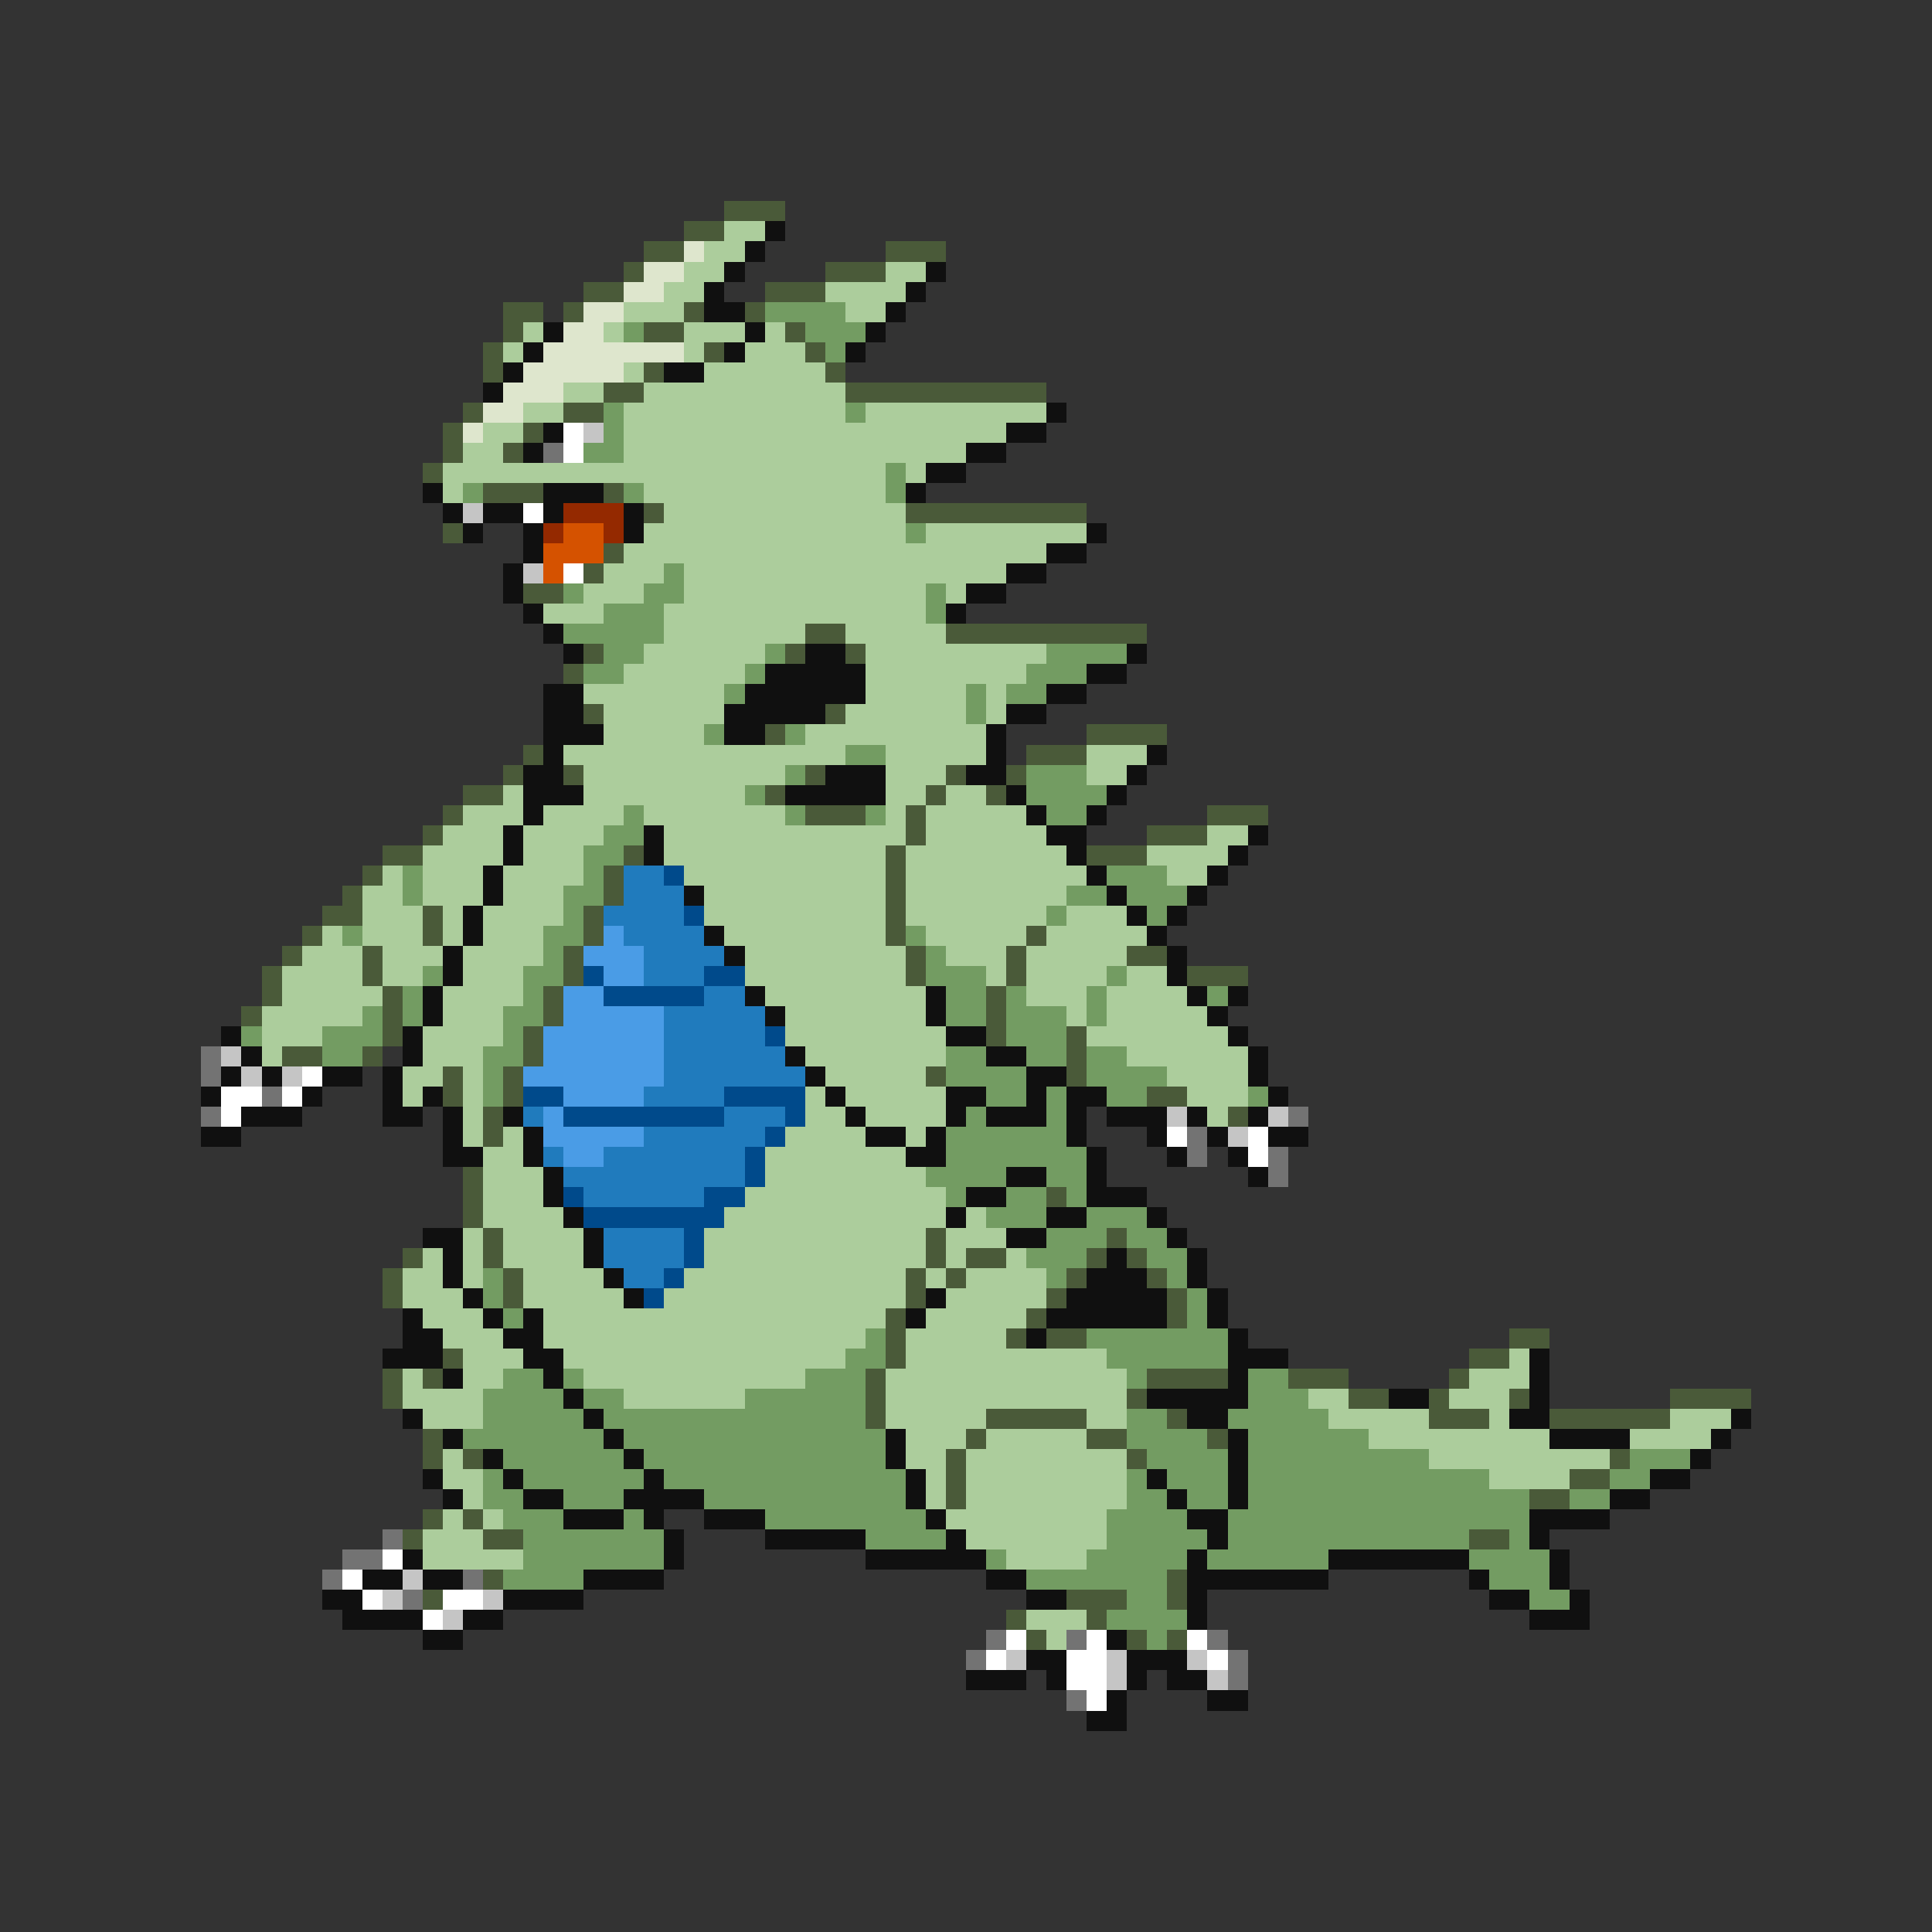 <svg xmlns="http://www.w3.org/2000/svg" viewBox="0 -0.5 96 96" shape-rendering="crispEdges">
<rect x="0" y="-0.5" width="96" height="96" fill="#333333" stroke="none"/>
<path stroke="#4a5a39" d="M36 10h3M34 11h2M32 12h2M44 12h3M31 13h1M41 13h3M29 14h2M38 14h3M25 15h2M28 15h1M34 15h1M37 15h1M25 16h1M32 16h2M39 16h1M24 17h1M35 17h1M40 17h1M24 18h1M32 18h1M41 18h1M30 19h2M42 19h10M23 20h1M28 20h2M22 21h1M26 21h1M22 22h1M25 22h1M21 23h1M24 24h3M30 24h1M32 25h1M45 25h9M22 26h1M30 27h1M29 28h1M26 29h2M40 31h2M47 31h10M29 32h1M39 32h1M42 32h1M28 33h1M29 35h1M41 35h1M38 36h1M54 36h4M26 37h1M51 37h3M25 38h1M28 38h1M40 38h1M47 38h1M50 38h1M23 39h2M38 39h1M46 39h1M49 39h1M22 40h1M40 40h3M45 40h1M60 40h3M21 41h1M45 41h1M57 41h3M19 42h2M31 42h1M44 42h1M54 42h3M18 43h1M30 43h1M44 43h1M17 44h1M30 44h1M44 44h1M16 45h2M21 45h1M29 45h1M44 45h1M15 46h1M21 46h1M29 46h1M44 46h1M51 46h1M14 47h1M18 47h1M28 47h1M45 47h1M50 47h1M56 47h2M13 48h1M18 48h1M28 48h1M45 48h1M50 48h1M59 48h3M13 49h1M19 49h1M27 49h1M49 49h1M12 50h1M19 50h1M27 50h1M49 50h1M19 51h1M26 51h1M49 51h1M53 51h1M14 52h2M18 52h1M26 52h1M53 52h1M22 53h1M25 53h1M46 53h1M53 53h1M22 54h1M25 54h1M57 54h2M24 55h1M61 55h1M24 56h1M23 58h1M23 59h1M52 59h1M23 60h1M24 61h1M46 61h1M55 61h1M20 62h1M24 62h1M46 62h1M48 62h2M54 62h1M56 62h1M19 63h1M25 63h1M45 63h1M47 63h1M53 63h1M57 63h1M19 64h1M25 64h1M45 64h1M52 64h1M58 64h1M44 65h1M51 65h1M58 65h1M44 66h1M50 66h1M52 66h2M75 66h2M22 67h1M44 67h1M73 67h2M19 68h1M21 68h1M43 68h1M57 68h4M64 68h3M72 68h1M19 69h1M43 69h1M56 69h1M67 69h2M71 69h1M75 69h1M83 69h4M43 70h1M49 70h5M58 70h1M71 70h3M77 70h6M21 71h1M48 71h1M54 71h2M60 71h1M21 72h1M23 72h1M47 72h1M56 72h1M80 72h1M47 73h1M78 73h2M47 74h1M76 74h2M21 75h1M23 75h1M20 76h1M24 76h2M73 76h2M24 78h1M58 78h1M21 79h1M53 79h3M58 79h1M50 80h1M54 80h1M51 81h1M56 81h1M58 81h1" />
<path stroke="#accd9c" d="M36 11h2M35 12h2M34 13h2M44 13h2M33 14h2M41 14h4M31 15h3M42 15h2M26 16h1M30 16h1M34 16h3M38 16h1M25 17h1M34 17h1M37 17h3M31 18h1M35 18h6M28 19h2M32 19h10M26 20h2M31 20h11M43 20h9M24 21h2M31 21h19M23 22h2M31 22h17M22 23h22M45 23h1M22 24h1M32 24h12M33 25h12M32 26h13M46 26h8M31 27h21M30 28h3M34 28h16M29 29h3M34 29h12M47 29h1M27 30h3M33 30h13M33 31h7M42 31h5M32 32h6M43 32h9M31 33h6M43 33h8M29 34h7M43 34h5M49 34h1M30 35h6M42 35h6M49 35h1M30 36h5M40 36h9M28 37h14M44 37h5M54 37h3M29 38h10M44 38h3M54 38h2M25 39h1M29 39h8M44 39h2M47 39h2M23 40h3M27 40h4M32 40h7M44 40h1M46 40h5M22 41h3M26 41h4M33 41h12M46 41h6M60 41h2M21 42h4M26 42h3M33 42h11M45 42h8M57 42h4M19 43h1M21 43h3M25 43h4M34 43h10M45 43h9M58 43h2M18 44h2M21 44h3M25 44h3M35 44h9M45 44h8M18 45h3M22 45h1M24 45h4M35 45h9M45 45h7M53 45h3M16 46h1M18 46h3M22 46h1M24 46h3M36 46h8M46 46h5M52 46h5M15 47h3M19 47h3M23 47h4M37 47h8M47 47h3M51 47h5M14 48h4M19 48h2M23 48h3M37 48h8M49 48h1M51 48h4M56 48h2M14 49h5M22 49h4M38 49h8M51 49h3M55 49h4M13 50h5M22 50h3M39 50h7M53 50h1M55 50h5M13 51h3M21 51h4M39 51h8M54 51h7M13 52h1M21 52h3M40 52h7M56 52h6M20 53h2M23 53h1M41 53h5M58 53h4M20 54h1M23 54h1M40 54h1M42 54h5M59 54h3M23 55h1M40 55h2M43 55h4M60 55h1M23 56h1M25 56h1M39 56h4M45 56h1M24 57h2M38 57h7M24 58h3M38 58h8M24 59h3M37 59h10M24 60h4M36 60h11M48 60h1M23 61h1M25 61h4M35 61h11M47 61h3M21 62h1M23 62h1M25 62h4M35 62h11M47 62h1M50 62h1M20 63h2M23 63h1M26 63h4M34 63h11M46 63h1M48 63h4M20 64h3M26 64h5M33 64h12M47 64h5M21 65h3M27 65h17M46 65h5M22 66h3M27 66h16M45 66h5M23 67h3M28 67h14M45 67h10M75 67h1M20 68h1M23 68h2M29 68h11M44 68h12M73 68h3M20 69h4M31 69h6M44 69h12M65 69h2M72 69h3M21 70h3M44 70h5M54 70h2M66 70h5M74 70h1M83 70h3M45 71h3M49 71h5M68 71h9M81 71h4M22 72h1M45 72h2M48 72h8M71 72h9M22 73h2M46 73h1M48 73h8M74 73h4M23 74h1M46 74h1M48 74h8M22 75h1M24 75h1M47 75h8M21 76h3M48 76h7M21 77h5M50 77h4M51 80h3M52 81h1" />
<path stroke="#101010" d="M38 11h1M37 12h1M36 13h1M46 13h1M35 14h1M45 14h1M35 15h2M44 15h1M27 16h1M37 16h1M43 16h1M26 17h1M36 17h1M42 17h1M25 18h1M33 18h2M24 19h1M52 20h1M27 21h1M50 21h2M26 22h1M48 22h2M46 23h2M21 24h1M27 24h3M45 24h1M22 25h1M24 25h2M27 25h1M31 25h1M23 26h1M26 26h1M31 26h1M54 26h1M26 27h1M52 27h2M25 28h1M50 28h2M25 29h1M48 29h2M26 30h1M47 30h1M27 31h1M28 32h1M40 32h2M56 32h1M38 33h5M54 33h2M27 34h2M37 34h6M52 34h2M27 35h2M36 35h5M50 35h2M27 36h3M36 36h2M49 36h1M27 37h1M49 37h1M57 37h1M26 38h2M41 38h3M48 38h2M56 38h1M26 39h3M39 39h5M50 39h1M55 39h1M26 40h1M51 40h1M54 40h1M25 41h1M32 41h1M52 41h2M62 41h1M25 42h1M32 42h1M53 42h1M61 42h1M24 43h1M54 43h1M60 43h1M24 44h1M34 44h1M55 44h1M59 44h1M23 45h1M56 45h1M58 45h1M23 46h1M35 46h1M57 46h1M22 47h1M36 47h1M58 47h1M22 48h1M58 48h1M21 49h1M37 49h1M46 49h1M59 49h1M61 49h1M21 50h1M38 50h1M46 50h1M60 50h1M11 51h1M20 51h1M47 51h2M61 51h1M12 52h1M20 52h1M39 52h1M49 52h2M62 52h1M11 53h1M13 53h1M16 53h2M19 53h1M40 53h1M51 53h2M62 53h1M10 54h1M15 54h1M19 54h1M21 54h1M41 54h1M47 54h2M51 54h1M53 54h2M63 54h1M12 55h3M19 55h2M22 55h1M25 55h1M42 55h1M47 55h1M49 55h3M53 55h1M55 55h3M59 55h1M62 55h1M10 56h2M22 56h1M26 56h1M43 56h2M46 56h1M53 56h1M57 56h1M60 56h1M63 56h2M22 57h2M26 57h1M45 57h2M54 57h1M58 57h1M61 57h1M27 58h1M50 58h2M54 58h1M62 58h1M27 59h1M48 59h2M54 59h3M28 60h1M47 60h1M52 60h2M57 60h1M21 61h2M29 61h1M50 61h2M58 61h1M22 62h1M29 62h1M55 62h1M59 62h1M22 63h1M30 63h1M54 63h3M59 63h1M23 64h1M31 64h1M46 64h1M53 64h5M60 64h1M20 65h1M24 65h1M26 65h1M45 65h1M52 65h6M60 65h1M20 66h2M25 66h2M51 66h1M61 66h1M19 67h3M26 67h2M61 67h3M76 67h1M22 68h1M27 68h1M61 68h1M76 68h1M28 69h1M57 69h5M69 69h2M76 69h1M20 70h1M29 70h1M59 70h2M75 70h2M86 70h1M22 71h1M30 71h1M44 71h1M61 71h1M77 71h4M85 71h1M24 72h1M31 72h1M44 72h1M61 72h1M84 72h1M21 73h1M25 73h1M32 73h1M45 73h1M57 73h1M61 73h1M82 73h2M22 74h1M26 74h2M31 74h4M45 74h1M58 74h1M61 74h1M80 74h2M28 75h3M32 75h1M35 75h3M46 75h1M59 75h2M76 75h4M33 76h1M38 76h5M47 76h1M60 76h1M76 76h1M20 77h1M33 77h1M43 77h6M59 77h1M66 77h7M77 77h1M18 78h2M21 78h2M29 78h4M49 78h2M59 78h7M73 78h1M77 78h1M16 79h2M25 79h4M51 79h2M59 79h1M74 79h2M78 79h1M17 80h4M23 80h2M59 80h1M76 80h3M21 81h2M55 81h1M51 82h2M56 82h3M48 83h3M52 83h1M56 83h1M58 83h2M55 84h1M60 84h2M54 85h2" />
<path stroke="#dee6cd" d="M34 12h1M32 13h2M31 14h2M29 15h2M28 16h2M27 17h7M26 18h5M25 19h3M24 20h2M23 21h1" />
<path stroke="#739c62" d="M38 15h4M31 16h1M40 16h3M41 17h1M30 20h1M42 20h1M30 21h1M29 22h2M44 23h1M23 24h1M31 24h1M44 24h1M45 26h1M33 28h1M28 29h1M32 29h2M46 29h1M30 30h3M46 30h1M28 31h5M30 32h2M38 32h1M52 32h4M29 33h2M37 33h1M51 33h3M36 34h1M48 34h1M50 34h2M48 35h1M35 36h1M39 36h1M42 37h2M39 38h1M51 38h3M37 39h1M51 39h4M31 40h1M39 40h1M43 40h1M52 40h2M30 41h2M29 42h2M20 43h1M29 43h1M55 43h3M20 44h1M28 44h2M53 44h2M56 44h3M28 45h1M52 45h1M57 45h1M17 46h1M27 46h2M45 46h1M27 47h1M46 47h1M21 48h1M26 48h2M46 48h3M55 48h1M20 49h1M26 49h1M47 49h2M50 49h1M54 49h1M60 49h1M18 50h1M20 50h1M25 50h2M47 50h2M50 50h3M54 50h1M12 51h1M16 51h3M25 51h1M50 51h3M16 52h2M24 52h2M47 52h2M51 52h2M54 52h2M24 53h1M47 53h4M54 53h4M24 54h1M49 54h2M52 54h1M55 54h2M62 54h1M48 55h1M52 55h1M47 56h6M47 57h7M46 58h4M52 58h2M47 59h1M50 59h2M53 59h1M49 60h3M54 60h3M52 61h3M56 61h2M51 62h3M57 62h2M24 63h1M52 63h1M58 63h1M24 64h1M59 64h1M25 65h1M59 65h1M43 66h1M54 66h7M42 67h2M55 67h6M25 68h2M28 68h1M40 68h3M56 68h1M62 68h2M24 69h4M29 69h2M37 69h6M62 69h3M24 70h5M30 70h13M56 70h2M61 70h5M23 71h7M31 71h13M56 71h4M62 71h6M25 72h6M32 72h12M57 72h4M62 72h9M81 72h3M24 73h1M26 73h6M33 73h12M56 73h1M58 73h3M62 73h12M80 73h2M24 74h2M28 74h3M35 74h10M56 74h2M59 74h2M62 74h14M78 74h2M25 75h3M31 75h1M38 75h8M55 75h4M61 75h15M26 76h7M43 76h4M55 76h5M61 76h12M75 76h1M26 77h7M49 77h1M54 77h5M60 77h6M73 77h4M25 78h4M51 78h7M74 78h3M56 79h2M76 79h2M55 80h4M57 81h1" />
<path stroke="#ffffff" d="M28 21h1M28 22h1M26 25h1M28 28h1M15 53h1M11 54h2M14 54h1M11 55h1M58 56h1M62 56h1M62 57h1M19 77h1M17 78h1M18 79h1M22 79h2M21 80h1M50 81h1M54 81h1M59 81h1M49 82h1M53 82h2M60 82h1M53 83h2M54 84h1" />
<path stroke="#c5c5c5" d="M29 21h1M23 25h1M26 28h1M11 52h1M12 53h1M14 53h1M58 55h1M63 55h1M61 56h1M20 78h1M19 79h1M24 79h1M22 80h1M50 82h1M55 82h1M59 82h1M55 83h1M60 83h1" />
<path stroke="#737373" d="M27 22h1M10 52h1M10 53h1M13 54h1M10 55h1M64 55h1M59 56h1M59 57h1M63 57h1M63 58h1M19 76h1M17 77h2M16 78h1M23 78h1M20 79h1M49 81h1M53 81h1M60 81h1M48 82h1M61 82h1M61 83h1M53 84h1" />
<path stroke="#942900" d="M28 25h3M27 26h1M30 26h1" />
<path stroke="#d55200" d="M28 26h2M27 27h3M27 28h1" />
<path stroke="#207bbd" d="M31 43h2M31 44h3M30 45h4M31 46h4M32 47h4M32 48h3M35 49h2M33 50h5M33 51h5M33 52h6M33 53h7M32 54h4M26 55h1M36 55h3M32 56h6M27 57h1M30 57h7M28 58h9M29 59h6M30 61h4M30 62h4M31 63h2" />
<path stroke="#004a8b" d="M33 43h1M34 45h1M29 48h1M35 48h2M30 49h5M38 51h1M26 54h2M36 54h4M28 55h8M39 55h1M38 56h1M37 57h1M37 58h1M28 59h1M35 59h2M29 60h7M34 61h1M34 62h1M33 63h1M32 64h1" />
<path stroke="#4a9ce6" d="M30 46h1M29 47h3M30 48h2M28 49h2M28 50h5M27 51h6M27 52h6M26 53h7M28 54h4M27 55h1M27 56h5M28 57h2" />
</svg>